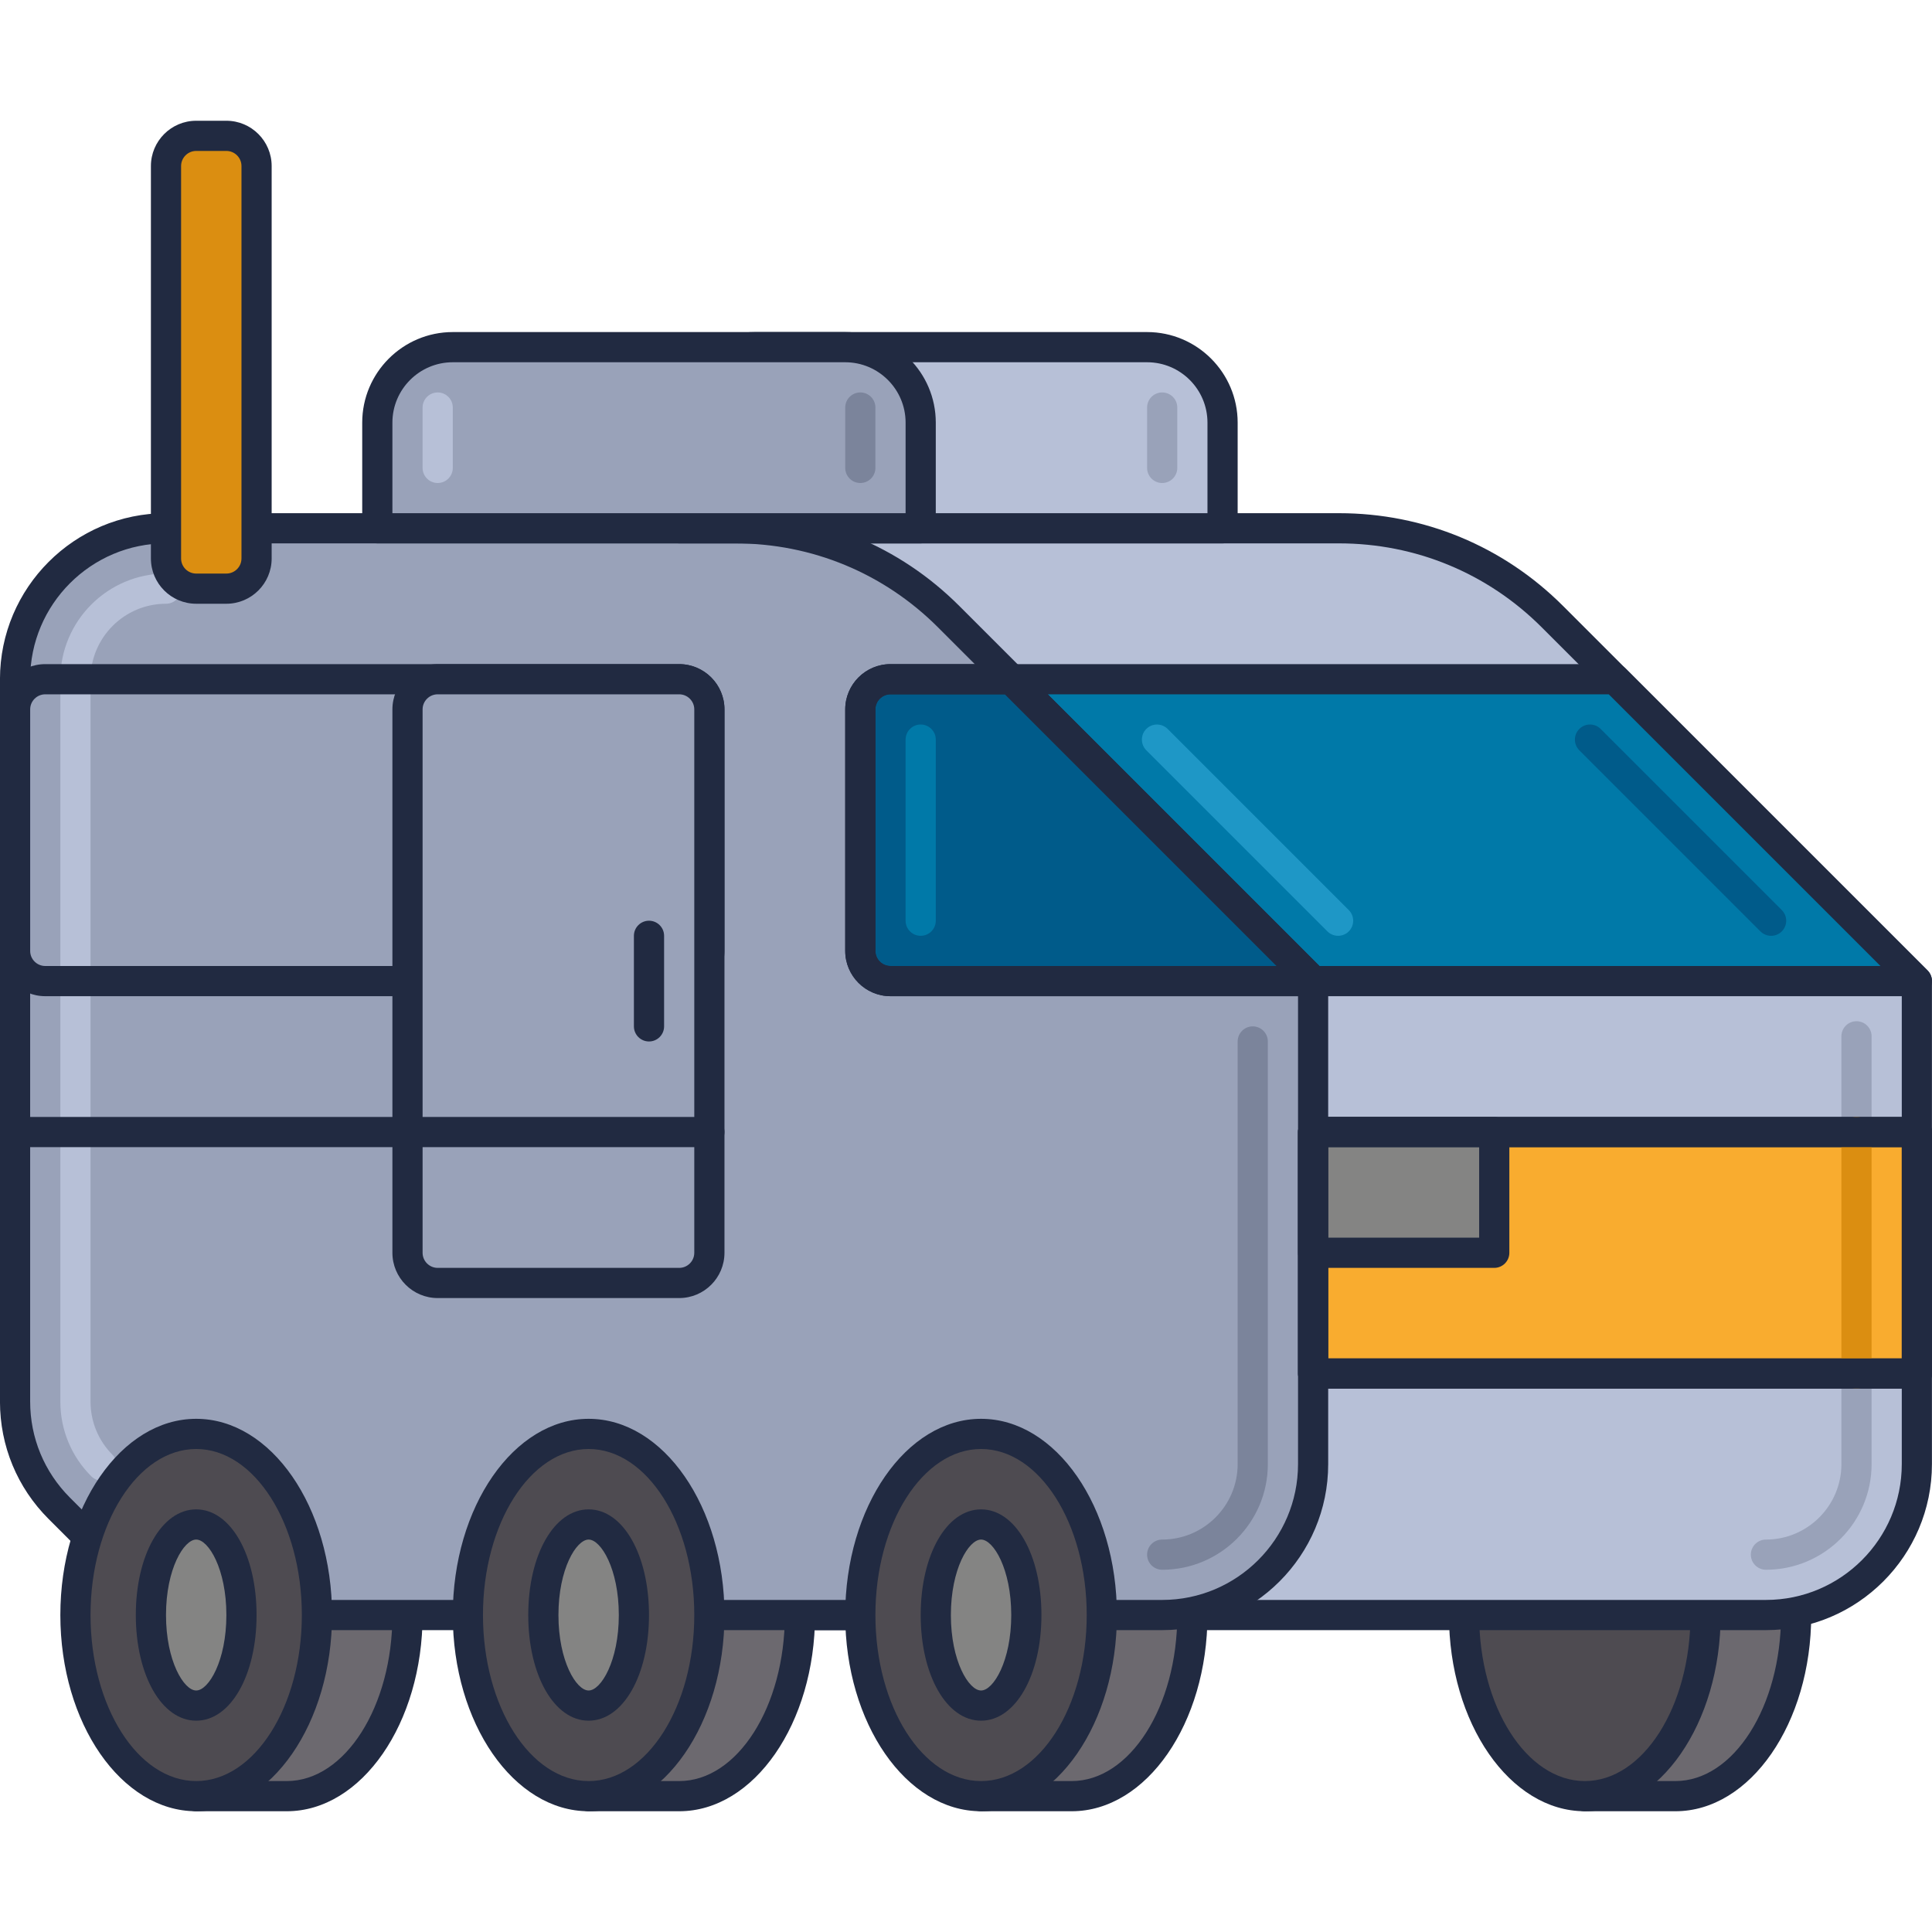 <?xml version="1.0" encoding="utf-8"?>
<!-- Generator: Adobe Illustrator 21.1.0, SVG Export Plug-In . SVG Version: 6.00 Build 0)  -->
<svg version="1.1" id="Layer_1" xmlns="http://www.w3.org/2000/svg" xmlns:xlink="http://www.w3.org/1999/xlink" x="0px" y="0px"
	 viewBox="0 0 64 64" style="enable-background:new 0 0 64 64;" xml:space="preserve">
<style type="text/css">
	.st0{fill:#DB8E11;}
	.st1{fill:#212A41;}
	.st2{fill:#F9AC2F;}
	.st3{fill:#FFCA4D;}
	.st4{fill:#B7C0D7;}
	.st5{fill:#99A2B9;}
	.st6{fill:#B51040;}
	.st7{fill:#D32E5E;}
	.st8{fill:#F14C7C;}
	.st9{fill:#0079A8;}
	.st10{fill:#1E97C6;}
	.st11{fill:#BED38E;}
	.st12{fill:#A0B570;}
	.st13{fill:#DCF1AC;}
	.st14{fill:#D5DEF5;}
	.st15{fill:#4E4B51;}
	.st16{fill:#6C696F;}
	.st17{fill:#848483;}
	.st18{fill:#A2A2A1;}
	.st19{fill:#7B849B;}
	.st20{fill:#8A878D;}
	.st21{fill:#C0C0BF;}
	.st22{fill:#005B8A;}
	.st23{fill:#970022;}
	.st24{fill:#1A237E;}
	.st25{fill:#BD7000;}
	.st26{fill:#003D6C;}
	.st27{fill:#666665;}
	.st28{fill:#195190;}
</style>
<g id="Colony_Transport">
	<g>
		<path class="st16" d="M55.499,47.5h-3v12h3c2.209,0,4-2.686,4-6S57.708,47.5,55.499,47.5z"/>
		<path class="st1" d="M55.499,60h-3c-0.276,0-0.5-0.224-0.5-0.5v-12c0-0.276,0.224-0.5,0.5-0.5h3c2.481,0,4.5,2.916,4.5,6.5
			S57.98,60,55.499,60z M52.999,59h2.5c1.93,0,3.5-2.467,3.5-5.5s-1.57-5.5-3.5-5.5h-2.5V59z"/>
	</g>
	<g>
		<ellipse class="st15" cx="52.499" cy="53.5" rx="4" ry="6"/>
		<path class="st1" d="M52.499,60c-2.481,0-4.5-2.916-4.5-6.5s2.019-6.5,4.5-6.5s4.5,2.916,4.5,6.5S54.98,60,52.499,60z M52.499,48
			c-1.93,0-3.5,2.467-3.5,5.5s1.57,5.5,3.5,5.5s3.5-2.467,3.5-5.5S54.429,48,52.499,48z"/>
	</g>
	<g>
		<path class="st4" d="M58.499,53.5h-38v-36h23.858c2.652,0,5.196,1.054,7.071,2.929L63.499,32.5v16
			C63.499,51.261,61.26,53.5,58.499,53.5z"/>
		<path class="st1" d="M58.499,54h-38c-0.276,0-0.5-0.224-0.5-0.5v-36c0-0.276,0.224-0.5,0.5-0.5h23.857
			c2.805,0,5.442,1.092,7.425,3.076l12.071,12.071c0.094,0.094,0.146,0.221,0.146,0.354v16C63.999,51.533,61.531,54,58.499,54z
			 M20.999,53h37.5c2.481,0,4.5-2.019,4.5-4.5V32.707L51.074,20.783C49.28,18.988,46.895,18,44.356,18H20.999V53z"/>
	</g>
	<g>
		<path class="st5" d="M58.499,52c-0.276,0-0.5-0.224-0.5-0.5s0.224-0.5,0.5-0.5c1.379,0,2.5-1.122,2.5-2.5V34.329
			c0-0.276,0.224-0.5,0.5-0.5s0.5,0.224,0.5,0.5V48.5C61.999,50.43,60.429,52,58.499,52z"/>
	</g>
	<g>
		<path class="st16" d="M22.499,47.5h-3v12h3c2.209,0,4-2.686,4-6S24.708,47.5,22.499,47.5z"/>
		<path class="st1" d="M22.499,60h-3c-0.276,0-0.5-0.224-0.5-0.5v-12c0-0.276,0.224-0.5,0.5-0.5h3c2.481,0,4.5,2.916,4.5,6.5
			S24.98,60,22.499,60z M19.999,59h2.5c1.93,0,3.5-2.467,3.5-5.5s-1.57-5.5-3.5-5.5h-2.5V59z"/>
	</g>
	<g>
		<path class="st16" d="M35.499,47.5h-3v12h3c2.209,0,4-2.686,4-6S37.708,47.5,35.499,47.5z"/>
		<path class="st1" d="M35.499,60h-3c-0.276,0-0.5-0.224-0.5-0.5v-12c0-0.276,0.224-0.5,0.5-0.5h3c2.481,0,4.5,2.916,4.5,6.5
			S37.98,60,35.499,60z M32.999,59h2.5c1.93,0,3.5-2.467,3.5-5.5s-1.57-5.5-3.5-5.5h-2.5V59z"/>
	</g>
	<g>
		<path class="st16" d="M9.499,47.5h-3v12h3c2.209,0,4-2.686,4-6S11.708,47.5,9.499,47.5z"/>
		<path class="st1" d="M9.499,60h-3c-0.276,0-0.5-0.224-0.5-0.5v-12c0-0.276,0.224-0.5,0.5-0.5h3c2.481,0,4.5,2.916,4.5,6.5
			S11.98,60,9.499,60z M6.999,59h2.5c1.93,0,3.5-2.467,3.5-5.5s-1.57-5.5-3.5-5.5h-2.5V59z"/>
	</g>
	<g>
		<path class="st5" d="M38.499,53.5H7.57c-1.326,0-2.598-0.527-3.536-1.464l-2.071-2.071c-0.938-0.938-1.464-2.209-1.464-3.536V22.5
			c0-2.761,2.239-5,5-5h18.858c2.652,0,5.196,1.054,7.071,2.929L43.499,32.5v16C43.499,51.261,41.26,53.5,38.499,53.5z"/>
		<path class="st1" d="M38.499,54H7.57c-1.469,0-2.85-0.572-3.89-1.611l-2.07-2.071c-1.039-1.038-1.611-2.419-1.611-3.889V22.5
			c0-3.033,2.468-5.5,5.5-5.5h18.857c2.805,0,5.442,1.092,7.425,3.076l12.071,12.071c0.094,0.094,0.146,0.221,0.146,0.354v16
			C43.999,51.533,41.531,54,38.499,54z M5.499,18c-2.481,0-4.5,2.019-4.5,4.5v23.929c0,1.202,0.468,2.332,1.318,3.182l2.07,2.071
			C5.238,52.532,6.369,53,7.57,53h30.929c2.481,0,4.5-2.019,4.5-4.5V32.707L31.074,20.783C29.28,18.988,26.895,18,24.356,18H5.499z"
			/>
	</g>
	<g>
		<polygon class="st9" points="53.499,22.5 33.499,22.5 43.499,32.5 63.499,32.5 		"/>
		<path class="st1" d="M63.499,33h-20c-0.133,0-0.26-0.053-0.354-0.146l-10-10c-0.143-0.143-0.186-0.358-0.108-0.545
			S33.297,22,33.499,22h20c0.133,0,0.26,0.053,0.354,0.146l10,10c0.143,0.143,0.186,0.358,0.108,0.545S63.701,33,63.499,33z
			 M43.706,32h18.586l-9-9H34.706L43.706,32z"/>
	</g>
	<g>
		<path class="st10" d="M44.327,31c-0.128,0-0.256-0.049-0.354-0.146l-6-6c-0.195-0.195-0.195-0.512,0-0.707s0.512-0.195,0.707,0
			l6,6c0.195,0.195,0.195,0.512,0,0.707C44.583,30.951,44.455,31,44.327,31z"/>
	</g>
	<g>
		<path class="st19" d="M38.499,52c-0.276,0-0.5-0.224-0.5-0.5s0.224-0.5,0.5-0.5c1.379,0,2.5-1.122,2.5-2.5v-14
			c0-0.276,0.224-0.5,0.5-0.5s0.5,0.224,0.5,0.5v14C41.999,50.43,40.429,52,38.499,52z"/>
	</g>
	<g>
		<path class="st4" d="M3.378,49.05c-0.128,0-0.256-0.049-0.354-0.146c-0.661-0.661-1.025-1.54-1.025-2.475V22.5
			c0-1.93,1.57-3.5,3.5-3.5c0.276,0,0.5,0.224,0.5,0.5S5.775,20,5.499,20c-1.379,0-2.5,1.122-2.5,2.5v23.929
			c0,0.667,0.26,1.295,0.732,1.768c0.195,0.195,0.195,0.512,0,0.707C3.634,49.001,3.506,49.05,3.378,49.05z"/>
	</g>
	<g>
		<ellipse class="st15" cx="19.499" cy="53.5" rx="4" ry="6"/>
		<path class="st1" d="M19.499,60c-2.481,0-4.5-2.916-4.5-6.5s2.019-6.5,4.5-6.5s4.5,2.916,4.5,6.5S21.98,60,19.499,60z M19.499,48
			c-1.93,0-3.5,2.467-3.5,5.5s1.57,5.5,3.5,5.5s3.5-2.467,3.5-5.5S21.429,48,19.499,48z"/>
	</g>
	<g>
		<ellipse class="st17" cx="19.499" cy="53.5" rx="1.5" ry="3"/>
		<path class="st1" d="M19.499,57c-1.141,0-2-1.505-2-3.5s0.859-3.5,2-3.5s2,1.505,2,3.5S20.64,57,19.499,57z M19.499,51
			c-0.408,0-1,0.974-1,2.5s0.592,2.5,1,2.5s1-0.974,1-2.5S19.907,51,19.499,51z"/>
	</g>
	<g>
		<ellipse class="st15" cx="32.499" cy="53.5" rx="4" ry="6"/>
		<path class="st1" d="M32.499,60c-2.481,0-4.5-2.916-4.5-6.5s2.019-6.5,4.5-6.5s4.5,2.916,4.5,6.5S34.98,60,32.499,60z M32.499,48
			c-1.93,0-3.5,2.467-3.5,5.5s1.57,5.5,3.5,5.5s3.5-2.467,3.5-5.5S34.429,48,32.499,48z"/>
	</g>
	<g>
		<ellipse class="st17" cx="32.499" cy="53.5" rx="1.5" ry="3"/>
		<path class="st1" d="M32.499,57c-1.141,0-2-1.505-2-3.5s0.859-3.5,2-3.5s2,1.505,2,3.5S33.64,57,32.499,57z M32.499,51
			c-0.408,0-1,0.974-1,2.5s0.592,2.5,1,2.5s1-0.974,1-2.5S32.907,51,32.499,51z"/>
	</g>
	<g>
		<ellipse class="st15" cx="6.499" cy="53.5" rx="4" ry="6"/>
		<path class="st1" d="M6.499,60c-2.481,0-4.5-2.916-4.5-6.5s2.019-6.5,4.5-6.5s4.5,2.916,4.5,6.5S8.98,60,6.499,60z M6.499,48
			c-1.93,0-3.5,2.467-3.5,5.5s1.57,5.5,3.5,5.5s3.5-2.467,3.5-5.5S8.429,48,6.499,48z"/>
	</g>
	<g>
		<ellipse class="st17" cx="6.499" cy="53.5" rx="1.5" ry="3"/>
		<path class="st1" d="M6.499,57c-1.141,0-2-1.505-2-3.5s0.859-3.5,2-3.5s2,1.505,2,3.5S7.64,57,6.499,57z M6.499,51
			c-0.408,0-1,0.974-1,2.5s0.592,2.5,1,2.5s1-0.974,1-2.5S6.907,51,6.499,51z"/>
	</g>
	<g>
		<path class="st22" d="M28.499,23.5v8c0,0.552,0.448,1,1,1h14l-10-10h-4C28.947,22.5,28.499,22.948,28.499,23.5z"/>
		<path class="st1" d="M43.499,33h-14c-0.827,0-1.5-0.673-1.5-1.5v-8c0-0.827,0.673-1.5,1.5-1.5h4c0.133,0,0.26,0.053,0.354,0.146
			l10,10c0.143,0.143,0.186,0.358,0.108,0.545S43.701,33,43.499,33z M29.499,23c-0.275,0-0.5,0.224-0.5,0.5v8
			c0,0.276,0.225,0.5,0.5,0.5h12.793l-9-9H29.499z"/>
	</g>
	<g>
		<rect x="43.499" y="37.5" class="st2" width="20" height="8"/>
		<path class="st1" d="M63.499,46h-20c-0.276,0-0.5-0.224-0.5-0.5v-8c0-0.276,0.224-0.5,0.5-0.5h20c0.276,0,0.5,0.224,0.5,0.5v8
			C63.999,45.776,63.775,46,63.499,46z M43.999,45h19v-7h-19V45z"/>
	</g>
	<g>
		<path class="st1" d="M22.499,33h-21c-0.827,0-1.5-0.673-1.5-1.5v-8c0-0.827,0.673-1.5,1.5-1.5h21c0.827,0,1.5,0.673,1.5,1.5v8
			C23.999,32.327,23.326,33,22.499,33z M1.499,23c-0.275,0-0.5,0.224-0.5,0.5v8c0,0.276,0.225,0.5,0.5,0.5h21
			c0.275,0,0.5-0.224,0.5-0.5v-8c0-0.276-0.225-0.5-0.5-0.5H1.499z"/>
	</g>
	<g>
		<path class="st4" d="M37.999,11.5h-13c-1.381,0-2.5,1.119-2.5,2.5v3.5h18V14C40.499,12.619,39.38,11.5,37.999,11.5z"/>
		<path class="st1" d="M40.499,18h-18c-0.276,0-0.5-0.224-0.5-0.5V14c0-1.654,1.346-3,3-3h13c1.654,0,3,1.346,3,3v3.5
			C40.999,17.776,40.775,18,40.499,18z M22.999,17h17v-3c0-1.103-0.897-2-2-2h-13c-1.103,0-2,0.897-2,2V17z"/>
	</g>
	<g>
		<path class="st5" d="M27.999,11.5h-13c-1.381,0-2.5,1.119-2.5,2.5v3.5h18V14C30.499,12.619,29.38,11.5,27.999,11.5z"/>
		<path class="st1" d="M30.499,18h-18c-0.276,0-0.5-0.224-0.5-0.5V14c0-1.654,1.346-3,3-3h13c1.654,0,3,1.346,3,3v3.5
			C30.999,17.776,30.775,18,30.499,18z M12.999,17h17v-3c0-1.103-0.897-2-2-2h-13c-1.103,0-2,0.897-2,2V17z"/>
	</g>
	<g>
		<path class="st5" d="M22.499,42.5h-8c-0.552,0-1-0.448-1-1v-18c0-0.552,0.448-1,1-1h8c0.552,0,1,0.448,1,1v18
			C23.499,42.052,23.051,42.5,22.499,42.5z"/>
		<path class="st1" d="M22.499,43h-8c-0.827,0-1.5-0.673-1.5-1.5v-18c0-0.827,0.673-1.5,1.5-1.5h8c0.827,0,1.5,0.673,1.5,1.5v18
			C23.999,42.327,23.326,43,22.499,43z M14.499,23c-0.275,0-0.5,0.224-0.5,0.5v18c0,0.276,0.225,0.5,0.5,0.5h8
			c0.275,0,0.5-0.224,0.5-0.5v-18c0-0.276-0.225-0.5-0.5-0.5H14.499z"/>
	</g>
	<g>
		<path class="st1" d="M23.499,38h-23c-0.276,0-0.5-0.224-0.5-0.5s0.224-0.5,0.5-0.5h23c0.276,0,0.5,0.224,0.5,0.5
			S23.775,38,23.499,38z"/>
	</g>
	<g>
		<path class="st1" d="M21.499,34.5c-0.276,0-0.5-0.224-0.5-0.5v-3c0-0.276,0.224-0.5,0.5-0.5s0.5,0.224,0.5,0.5v3
			C21.999,34.276,21.775,34.5,21.499,34.5z"/>
	</g>
	<g>
		<rect x="43.499" y="37.5" class="st17" width="6" height="4"/>
		<path class="st1" d="M49.499,42h-6c-0.276,0-0.5-0.224-0.5-0.5v-4c0-0.276,0.224-0.5,0.5-0.5h6c0.276,0,0.5,0.224,0.5,0.5v4
			C49.999,41.776,49.775,42,49.499,42z M43.999,41h5v-3h-5V41z"/>
	</g>
	<g>
		<path class="st0" d="M7.499,19.5h-1c-0.552,0-1-0.448-1-1v-13c0-0.552,0.448-1,1-1h1c0.552,0,1,0.448,1,1v13
			C8.499,19.052,8.051,19.5,7.499,19.5z"/>
		<path class="st1" d="M7.499,20h-1c-0.827,0-1.5-0.673-1.5-1.5v-13c0-0.827,0.673-1.5,1.5-1.5h1c0.827,0,1.5,0.673,1.5,1.5v13
			C8.999,19.327,8.326,20,7.499,20z M6.499,5c-0.275,0-0.5,0.224-0.5,0.5v13c0,0.276,0.225,0.5,0.5,0.5h1c0.275,0,0.5-0.224,0.5-0.5
			v-13c0-0.276-0.225-0.5-0.5-0.5H6.499z"/>
	</g>
	<g>
		<path class="st1" d="M43.499,33h-14c-0.827,0-1.5-0.673-1.5-1.5v-8c0-0.827,0.673-1.5,1.5-1.5h4c0.133,0,0.26,0.053,0.354,0.146
			l10,10c0.143,0.143,0.186,0.358,0.108,0.545S43.701,33,43.499,33z M29.499,23c-0.275,0-0.5,0.224-0.5,0.5v8
			c0,0.276,0.225,0.5,0.5,0.5h12.793l-9-9H29.499z"/>
	</g>
	<g>
		<path class="st9" d="M30.499,31c-0.276,0-0.5-0.224-0.5-0.5v-6c0-0.276,0.224-0.5,0.5-0.5s0.5,0.224,0.5,0.5v6
			C30.999,30.776,30.775,31,30.499,31z"/>
	</g>
	<g>
		<path class="st22" d="M58.671,31c-0.128,0-0.256-0.049-0.354-0.146l-6-6c-0.195-0.195-0.195-0.512,0-0.707s0.512-0.195,0.707,0
			l6,6c0.195,0.195,0.195,0.512,0,0.707C58.927,30.951,58.799,31,58.671,31z"/>
	</g>
	<g>
		<path class="st0" d="M61.499,46c-0.276,0-0.5-0.224-0.5-0.5v-8c0-0.276,0.224-0.5,0.5-0.5s0.5,0.224,0.5,0.5v8
			C61.999,45.776,61.775,46,61.499,46z"/>
	</g>
	<g>
		<path class="st1" d="M63.499,46h-20c-0.276,0-0.5-0.224-0.5-0.5v-8c0-0.276,0.224-0.5,0.5-0.5h20c0.276,0,0.5,0.224,0.5,0.5v8
			C63.999,45.776,63.775,46,63.499,46z M43.999,45h19v-7h-19V45z"/>
	</g>
	<g>
		<path class="st5" d="M38.499,16c-0.276,0-0.5-0.224-0.5-0.5v-2c0-0.276,0.224-0.5,0.5-0.5s0.5,0.224,0.5,0.5v2
			C38.999,15.776,38.775,16,38.499,16z"/>
	</g>
	<g>
		<path class="st19" d="M28.499,16c-0.276,0-0.5-0.224-0.5-0.5v-2c0-0.276,0.224-0.5,0.5-0.5s0.5,0.224,0.5,0.5v2
			C28.999,15.776,28.775,16,28.499,16z"/>
	</g>
	<g>
		<path class="st4" d="M14.499,16c-0.276,0-0.5-0.224-0.5-0.5v-2c0-0.276,0.224-0.5,0.5-0.5s0.5,0.224,0.5,0.5v2
			C14.999,15.776,14.775,16,14.499,16z"/>
	</g>
</g>
</svg>
